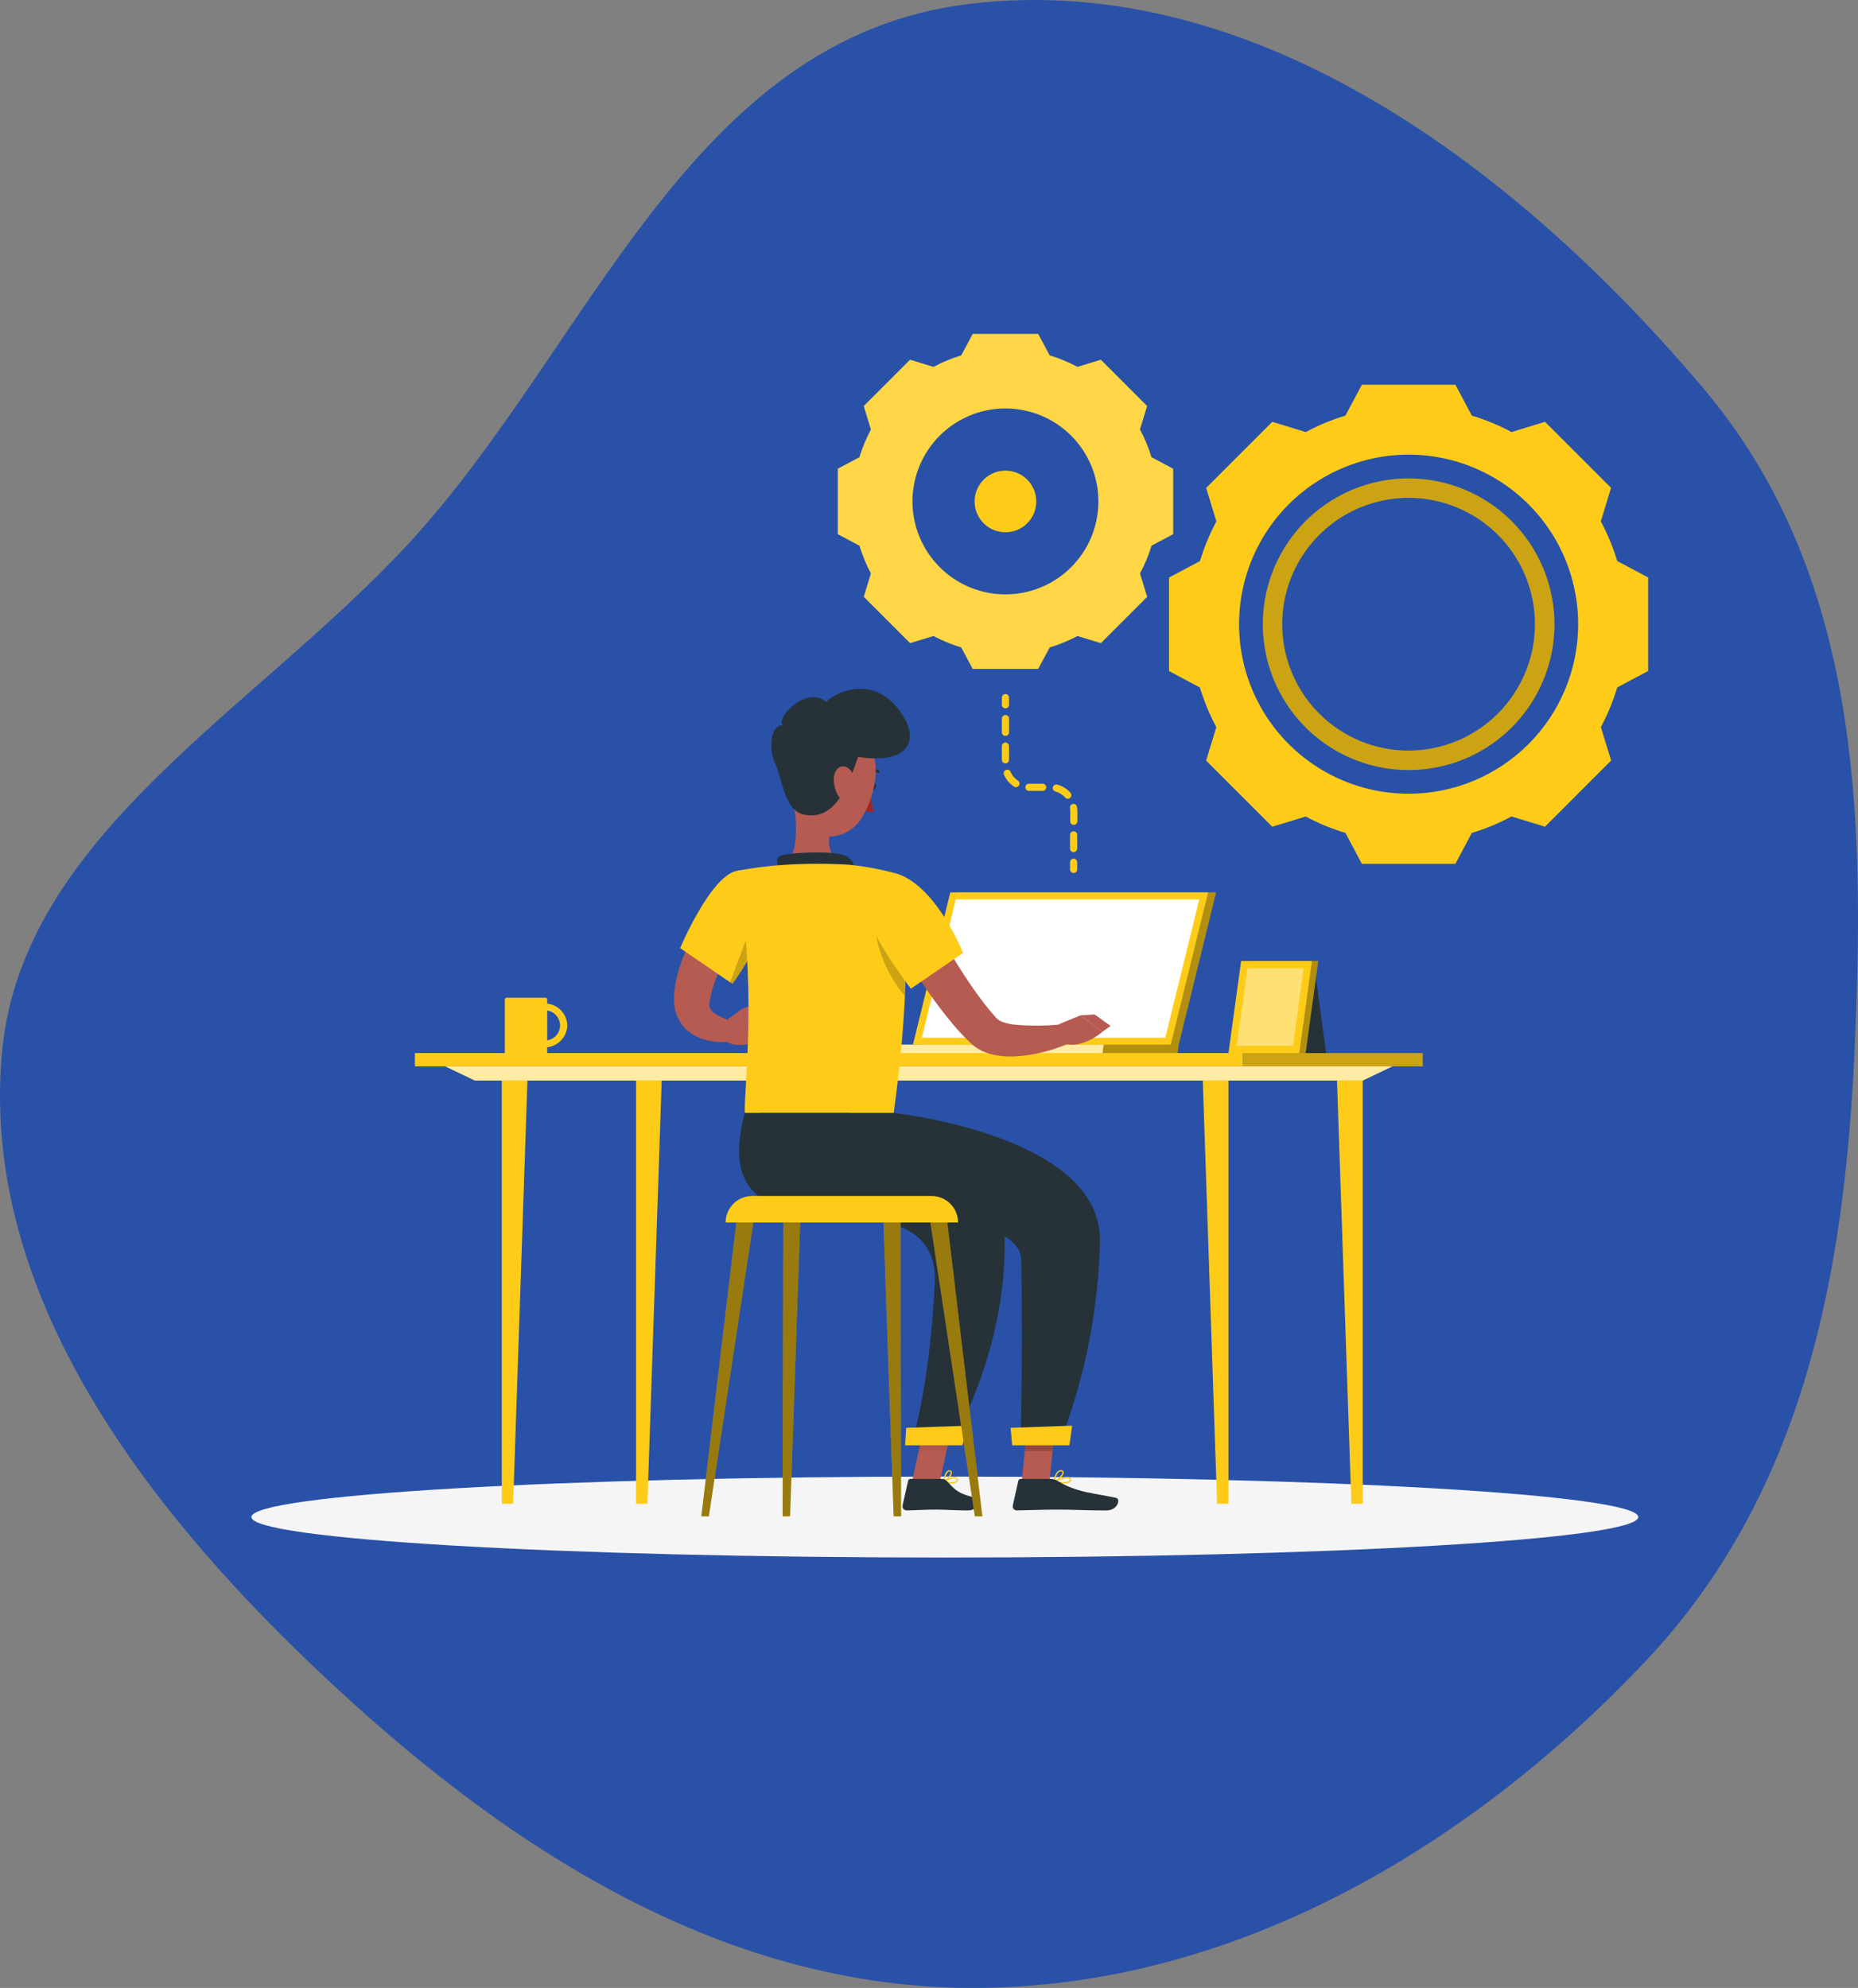 <svg width="586" height="627" viewBox="0 0 586 627" fill="none" xmlns="http://www.w3.org/2000/svg"><rect x="0" y="0" width="586" height="627" fill="#808080" stroke="none"/> <path fill-rule="evenodd" clip-rule="evenodd" d="M305.763 1.225C397.62 -9.832 480.885 55.836 537.135 122.358C586.827 181.126 588.249 257.465 584.911 331.353C581.758 401.154 569.18 470.807 518.993 523.96C464.615 581.551 389.559 627.423 305.763 626.997C222.299 626.573 151.828 576.957 94.918 521.806C40.354 468.927 -6.274 403.365 0.692 331.353C7.282 263.231 80.292 224.004 128.804 171.508C186.219 109.378 216.952 11.915 305.763 1.225Z" fill="#2951A7"/> <path d="M298 491.248C418.789 491.248 516.708 485.531 516.708 478.479C516.708 471.427 418.789 465.71 298 465.71C177.211 465.71 79.292 471.427 79.292 478.479C79.292 485.531 177.211 491.248 298 491.248Z" fill="#F5F5F5"/> <path d="M363.165 144.207C362.247 141.176 361.031 138.244 359.532 135.454L361.788 128.065L347.203 113.469L339.815 115.725C337.025 114.227 334.093 113.01 331.062 112.093L327.43 105.325H306.787L303.166 112.093C300.134 113.008 297.202 114.225 294.413 115.725L287.025 113.469L272.428 128.065L274.684 135.454C273.195 138.247 271.982 141.178 271.063 144.207L264.239 147.839V168.482L271.063 172.103C271.98 175.132 273.192 178.064 274.684 180.856L272.428 188.244L287.025 202.841L294.413 200.585C297.205 202.076 300.137 203.289 303.166 204.205L306.787 210.973H327.43L331.062 204.205C334.091 203.287 337.022 202.074 339.815 200.585L347.203 202.841L361.8 188.244L359.544 180.856C361.044 178.067 362.261 175.134 363.176 172.103L370 168.482V147.839L363.165 144.207ZM317.108 187.477C311.308 187.477 305.638 185.757 300.815 182.535C295.992 179.312 292.233 174.732 290.013 169.373C287.793 164.014 287.212 158.117 288.344 152.428C289.475 146.739 292.269 141.513 296.37 137.411C300.472 133.31 305.698 130.516 311.387 129.385C317.076 128.253 322.973 128.834 328.332 131.054C333.691 133.273 338.271 137.033 341.494 141.855C344.716 146.678 346.436 152.349 346.436 158.149C346.436 165.928 343.346 173.387 337.846 178.887C332.346 184.387 324.887 187.477 317.108 187.477Z" fill="#FECC18"/> <path opacity="0.2" d="M363.165 144.207C362.247 141.176 361.031 138.244 359.532 135.454L361.788 128.065L347.203 113.469L339.815 115.725C337.025 114.227 334.093 113.01 331.062 112.093L327.43 105.325H306.787L303.166 112.093C300.134 113.008 297.202 114.225 294.413 115.725L287.025 113.469L272.428 128.065L274.684 135.454C273.195 138.247 271.982 141.178 271.063 144.207L264.239 147.839V168.482L271.063 172.103C271.98 175.132 273.192 178.064 274.684 180.856L272.428 188.244L287.025 202.841L294.413 200.585C297.205 202.076 300.137 203.289 303.166 204.205L306.787 210.973H327.43L331.062 204.205C334.091 203.287 337.022 202.074 339.815 200.585L347.203 202.841L361.8 188.244L359.544 180.856C361.044 178.067 362.261 175.134 363.176 172.103L370 168.482V147.839L363.165 144.207ZM317.108 187.477C311.308 187.477 305.638 185.757 300.815 182.535C295.992 179.312 292.233 174.732 290.013 169.373C287.793 164.014 287.212 158.117 288.344 152.428C289.475 146.739 292.269 141.513 296.37 137.411C300.472 133.31 305.698 130.516 311.387 129.385C317.076 128.253 322.973 128.834 328.332 131.054C333.691 133.273 338.271 137.033 341.494 141.855C344.716 146.678 346.436 152.349 346.436 158.149C346.436 165.928 343.346 173.387 337.846 178.887C332.346 184.387 324.887 187.477 317.108 187.477Z" fill="white"/> <path d="M317.108 148.437C315.185 148.437 313.305 149.008 311.706 150.076C310.107 151.144 308.861 152.663 308.125 154.44C307.389 156.216 307.197 158.171 307.572 160.058C307.947 161.944 308.873 163.676 310.233 165.036C311.593 166.396 313.325 167.322 315.211 167.697C317.098 168.072 319.053 167.88 320.829 167.144C322.606 166.408 324.125 165.162 325.193 163.563C326.261 161.964 326.832 160.084 326.832 158.161C326.832 155.582 325.807 153.109 323.984 151.285C322.16 149.462 319.687 148.437 317.108 148.437Z" fill="#FECC18"/> <path d="M510.064 176.953C508.753 172.62 507.019 168.426 504.886 164.432L508.113 153.874L487.278 133.04L476.709 136.277C472.73 134.12 468.537 132.382 464.2 131.089L459.022 121.343H429.525L424.336 131.089C420 132.386 415.808 134.124 411.826 136.277L401.268 133.04L380.412 153.897L383.638 164.455C381.496 168.444 379.761 172.639 378.46 176.976L368.703 182.153V211.65L378.449 216.839C379.748 221.173 381.483 225.364 383.626 229.349L380.4 239.895L401.257 260.752L411.815 257.526C415.801 259.672 419.997 261.403 424.336 262.692L429.525 272.45H459.022L464.2 262.704C468.534 261.401 472.725 259.662 476.709 257.515L487.278 260.741L508.135 239.884L504.909 229.326C507.036 225.336 508.762 221.146 510.064 216.817L519.81 211.628V182.131L510.064 176.953ZM444.268 250.352C433.691 250.352 423.351 247.216 414.557 241.339C405.762 235.463 398.908 227.111 394.86 217.339C390.812 207.567 389.753 196.814 391.817 186.44C393.88 176.067 398.974 166.538 406.453 159.059C413.932 151.579 423.461 146.486 433.835 144.423C444.208 142.359 454.961 143.418 464.733 147.466C474.505 151.514 482.857 158.368 488.733 167.162C494.61 175.957 497.746 186.296 497.746 196.874C497.746 203.896 496.363 210.851 493.675 217.339C490.988 223.827 487.049 229.723 482.083 234.689C477.117 239.654 471.221 243.594 464.733 246.281C458.245 248.969 451.291 250.352 444.268 250.352Z" fill="#FECC18"/> <path d="M444.268 150.896C435.173 150.898 426.282 153.598 418.721 158.652C411.16 163.707 405.267 170.89 401.788 179.294C398.309 187.697 397.4 196.943 399.176 205.864C400.951 214.784 405.332 222.977 411.764 229.408C418.196 235.838 426.391 240.217 435.311 241.991C444.232 243.764 453.478 242.853 461.881 239.372C470.283 235.891 477.465 229.996 482.518 222.434C487.571 214.871 490.268 205.98 490.268 196.885C490.253 184.691 485.401 173 476.777 164.378C468.154 155.757 456.462 150.908 444.268 150.896ZM444.268 236.748C436.383 236.751 428.675 234.414 422.118 230.036C415.561 225.657 410.45 219.432 407.431 212.148C404.412 204.864 403.621 196.848 405.158 189.115C406.694 181.381 410.49 174.277 416.065 168.701C421.639 163.125 428.742 159.327 436.475 157.788C444.208 156.249 452.224 157.038 459.509 160.055C466.794 163.071 473.02 168.181 477.401 174.737C481.782 181.292 484.12 189 484.12 196.885C484.108 207.452 479.906 217.582 472.435 225.055C464.964 232.528 454.835 236.733 444.268 236.748Z" fill="#FECC18"/> <path opacity="0.2" d="M444.268 150.896C435.173 150.898 426.282 153.598 418.721 158.652C411.16 163.707 405.267 170.89 401.788 179.294C398.309 187.697 397.4 196.943 399.176 205.864C400.951 214.784 405.332 222.977 411.764 229.408C418.196 235.838 426.391 240.217 435.311 241.991C444.232 243.764 453.478 242.853 461.881 239.372C470.283 235.891 477.465 229.996 482.518 222.434C487.571 214.871 490.268 205.98 490.268 196.885C490.253 184.691 485.401 173 476.777 164.378C468.154 155.757 456.462 150.908 444.268 150.896ZM444.268 236.748C436.383 236.751 428.675 234.414 422.118 230.036C415.561 225.657 410.45 219.432 407.431 212.148C404.412 204.864 403.621 196.848 405.158 189.115C406.694 181.381 410.49 174.277 416.065 168.701C421.639 163.125 428.742 159.327 436.475 157.788C444.208 156.249 452.224 157.038 459.509 160.055C466.794 163.071 473.02 168.181 477.401 174.737C481.782 181.292 484.12 189 484.12 196.885C484.108 207.452 479.906 217.582 472.435 225.055C464.964 232.528 454.835 236.733 444.268 236.748Z" fill="black"/> <path d="M338.608 275.349C338.309 275.349 338.022 275.23 337.81 275.018C337.599 274.807 337.48 274.52 337.48 274.221V271.965C337.48 271.665 337.599 271.378 337.81 271.167C338.022 270.955 338.309 270.837 338.608 270.837C338.907 270.837 339.194 270.955 339.406 271.167C339.617 271.378 339.736 271.665 339.736 271.965V274.221C339.736 274.52 339.617 274.807 339.406 275.018C339.194 275.23 338.907 275.349 338.608 275.349Z" fill="#FECC18"/> <path d="M321.045 246.201C320.009 245.535 319.199 244.572 318.721 243.437C318.603 243.162 318.381 242.945 318.102 242.834C317.824 242.723 317.513 242.727 317.238 242.845C316.963 242.963 316.746 243.186 316.635 243.464C316.524 243.742 316.528 244.053 316.646 244.328C317.308 245.869 318.411 247.18 319.816 248.096C319.997 248.213 320.209 248.276 320.425 248.276C320.669 248.278 320.907 248.201 321.103 248.056C321.3 247.911 321.444 247.706 321.514 247.472C321.584 247.238 321.576 246.987 321.491 246.758C321.407 246.529 321.25 246.333 321.045 246.201Z" fill="#FECC18"/> <path d="M317.108 232.112C317.407 232.112 317.694 231.993 317.906 231.782C318.117 231.57 318.236 231.283 318.236 230.984V226.664C318.236 226.365 318.117 226.078 317.906 225.866C317.694 225.655 317.407 225.536 317.108 225.536C316.809 225.536 316.522 225.655 316.311 225.866C316.099 226.078 315.98 226.365 315.98 226.664V230.984C315.98 231.283 316.099 231.57 316.311 231.782C316.522 231.993 316.809 232.112 317.108 232.112Z" fill="#FECC18"/> <path d="M328.851 247.194H324.519C324.22 247.194 323.933 247.312 323.722 247.524C323.51 247.736 323.391 248.022 323.391 248.322C323.391 248.621 323.51 248.908 323.722 249.119C323.933 249.331 324.22 249.45 324.519 249.45H328.851C329.15 249.45 329.437 249.331 329.648 249.119C329.86 248.908 329.979 248.621 329.979 248.322C329.979 248.022 329.86 247.736 329.648 247.524C329.437 247.312 329.15 247.194 328.851 247.194Z" fill="#FECC18"/> <path d="M318.236 239.636V235.316C318.236 235.017 318.117 234.73 317.906 234.518C317.694 234.307 317.407 234.188 317.108 234.188C316.809 234.188 316.522 234.307 316.311 234.518C316.099 234.73 315.98 235.017 315.98 235.316V239.636C315.98 239.935 316.099 240.222 316.311 240.434C316.522 240.645 316.809 240.764 317.108 240.764C317.407 240.764 317.694 240.645 317.906 240.434C318.117 240.222 318.236 239.935 318.236 239.636Z" fill="#FECC18"/> <path d="M339.668 254.526C339.629 254.23 339.474 253.961 339.237 253.779C339 253.598 338.701 253.517 338.405 253.556C338.258 253.58 338.117 253.634 337.991 253.713C337.865 253.792 337.756 253.895 337.67 254.017C337.584 254.139 337.523 254.276 337.49 254.422C337.458 254.567 337.454 254.717 337.48 254.864C337.516 255.126 337.535 255.389 337.536 255.654V259.038C337.536 259.337 337.655 259.624 337.867 259.835C338.078 260.047 338.365 260.166 338.664 260.166C338.964 260.166 339.25 260.047 339.462 259.835C339.674 259.624 339.792 259.337 339.792 259.038V255.654C339.776 255.275 339.734 254.899 339.668 254.526Z" fill="#FECC18"/> <path d="M338.608 262.185C338.309 262.185 338.022 262.304 337.81 262.515C337.599 262.727 337.48 263.014 337.48 263.313V267.644C337.48 267.943 337.599 268.23 337.81 268.442C338.022 268.653 338.309 268.772 338.608 268.772C338.907 268.772 339.194 268.653 339.406 268.442C339.617 268.23 339.736 267.943 339.736 267.644V263.313C339.736 263.014 339.617 262.727 339.406 262.515C339.194 262.304 338.907 262.185 338.608 262.185Z" fill="#FECC18"/> <path d="M337.627 250.047C336.522 248.786 335.064 247.886 333.442 247.464C333.298 247.427 333.149 247.419 333.002 247.44C332.855 247.46 332.713 247.51 332.586 247.585C332.458 247.661 332.346 247.761 332.257 247.879C332.168 247.998 332.103 248.133 332.066 248.277C332.029 248.42 332.02 248.57 332.041 248.717C332.062 248.864 332.111 249.005 332.187 249.133C332.262 249.261 332.362 249.372 332.481 249.461C332.599 249.551 332.734 249.616 332.878 249.653C334.063 249.959 335.129 250.615 335.935 251.536C336.04 251.657 336.17 251.753 336.316 251.819C336.462 251.885 336.621 251.92 336.781 251.92C336.997 251.92 337.21 251.857 337.392 251.739C337.574 251.622 337.718 251.454 337.807 251.256C337.896 251.059 337.927 250.84 337.895 250.625C337.863 250.411 337.77 250.21 337.627 250.047Z" fill="#FECC18"/> <path d="M317.108 223.415C316.809 223.415 316.522 223.297 316.311 223.085C316.099 222.873 315.98 222.587 315.98 222.287V220.031C315.98 219.732 316.099 219.445 316.311 219.234C316.522 219.022 316.809 218.903 317.108 218.903C317.407 218.903 317.694 219.022 317.906 219.234C318.117 219.445 318.236 219.732 318.236 220.031V222.287C318.236 222.587 318.117 222.873 317.906 223.085C317.694 223.297 317.407 223.415 317.108 223.415Z" fill="#FECC18"/> <path d="M392.041 332.143H130.864V336.328H392.041V332.143Z" fill="#FECC18"/> <path d="M392.041 336.328H448.712V332.143H392.041V336.328Z" fill="#FECC18"/> <path opacity="0.2" d="M392.041 336.328H448.712V332.143H392.041V336.328Z" fill="black"/> <path d="M429.784 340.806H149.792L140.43 336.328H439.147L429.784 340.806Z" fill="#FECC18"/> <path opacity="0.6" d="M429.784 340.806H149.792L140.43 336.328H439.147L429.784 340.806Z" fill="white"/> <path d="M158.252 340.806V474.294H161.839L166.351 340.806H158.252Z" fill="#FECC18"/> <path d="M200.597 340.806V474.294H204.184L208.696 340.806H200.597Z" fill="#FECC18"/> <path d="M429.784 340.806V474.294H426.209L421.685 340.806H429.784Z" fill="#FECC18"/> <path d="M387.45 340.806V474.294H383.863L379.351 340.806H387.45Z" fill="#FECC18"/> <path d="M302.219 281.474L290.431 329.492L290.104 332.143H371.41L371.749 329.492L383.525 281.474H302.219Z" fill="#FECC18"/> <path opacity="0.3" d="M302.219 281.474L290.431 329.492L290.104 332.143H371.41L371.749 329.492L383.525 281.474H302.219Z" fill="black"/> <path d="M381.032 281.474H299.715L287.938 329.492H369.245L381.032 281.474Z" fill="#FECC18"/> <path d="M367.519 327.293L378.235 283.673H301.44L290.736 327.293H367.519Z" fill="white"/> <path d="M348.061 329.492L347.722 332.143H258.193L258.52 329.492H348.061Z" fill="#FECC18"/> <path opacity="0.6" d="M348.061 329.492L347.722 332.143H258.193L258.52 329.492H348.061Z" fill="white"/> <path d="M178.928 323.413C178.872 321.694 178.199 320.054 177.033 318.791C175.867 317.527 174.286 316.726 172.578 316.532V315.235C172.576 315.159 172.56 315.085 172.529 315.017C172.499 314.948 172.455 314.886 172.401 314.835C172.346 314.783 172.282 314.743 172.211 314.717C172.141 314.691 172.066 314.679 171.991 314.682H159.809C159.733 314.679 159.658 314.691 159.587 314.717C159.516 314.743 159.451 314.783 159.395 314.834C159.34 314.886 159.295 314.947 159.263 315.016C159.232 315.085 159.214 315.159 159.211 315.235V332.155H172.578V330.305C174.289 330.113 175.873 329.31 177.039 328.044C178.206 326.778 178.877 325.133 178.928 323.413ZM172.578 328.116V318.72C173.705 318.886 174.735 319.452 175.48 320.315C176.224 321.177 176.634 322.279 176.634 323.418C176.634 324.558 176.224 325.659 175.48 326.522C174.735 327.384 173.705 327.95 172.578 328.116Z" fill="#FECC18"/> <path d="M406.92 332.143H418.245L414.895 307.339H406.92V332.143Z" fill="#263238"/> <path d="M390.316 332.143H411.77L415.752 303.109H394.309L390.316 332.143Z" fill="#FECC18"/> <path opacity="0.3" d="M390.316 332.143H411.77L415.752 303.109H394.309L390.316 332.143Z" fill="black"/> <path d="M387.45 332.143H409.774L413.767 303.109H391.444L387.45 332.143Z" fill="#FECC18"/> <path opacity="0.4" d="M407.8 329.853L411.161 305.398H393.418L390.056 329.853H407.8Z" fill="white"/> <path d="M238.825 289.279L237.9 290.272L236.908 291.4C236.242 292.167 235.577 292.945 234.945 293.746C233.681 295.348 232.463 296.984 231.324 298.664C229.057 301.915 227.165 305.411 225.684 309.087C224.994 310.834 224.458 312.638 224.082 314.479C223.902 315.517 223.789 315.968 223.733 316.408C223.67 316.758 223.67 317.117 223.733 317.468C223.922 318.019 224.218 318.528 224.606 318.963C224.993 319.399 225.463 319.754 225.989 320.006C226.75 320.475 227.55 320.879 228.38 321.213C228.816 321.393 229.267 321.563 229.733 321.721C230.162 321.878 230.704 322.036 231.042 322.172V328.387C230.252 328.5 229.677 328.59 229.012 328.635C228.346 328.68 227.703 328.692 227.038 328.635C225.669 328.608 224.308 328.434 222.977 328.116C221.477 327.764 220.039 327.186 218.713 326.402C217.153 325.489 215.813 324.246 214.787 322.758C213.731 321.175 213.031 319.382 212.735 317.502C212.659 317.061 212.61 316.617 212.588 316.171C212.566 315.742 212.566 315.313 212.588 314.885V314.253C212.575 314.084 212.575 313.915 212.588 313.746L212.678 312.753C212.967 310.175 213.511 307.632 214.302 305.162C215.83 300.416 217.981 295.895 220.698 291.716C222.004 289.664 223.424 287.687 224.951 285.794C225.707 284.846 226.485 283.921 227.297 283.008C227.692 282.545 228.109 282.094 228.538 281.643C228.966 281.192 229.361 280.797 229.948 280.233L238.825 289.279Z" fill="#B55B52"/> <path d="M228.797 322.036L234.054 318.179L237.043 328.985C237.043 328.985 232.384 330.711 228.831 328.387L228.797 322.036Z" fill="#B55B52"/> <path d="M241.352 315.584L243.405 324.631L237.043 328.985L234.054 318.179L241.352 315.584Z" fill="#B55B52"/> <path d="M274.594 247.814C274.357 248.479 274.526 249.145 274.966 249.292C275.406 249.438 275.948 249.032 276.173 248.367C276.399 247.701 276.241 247.024 275.812 246.878C275.384 246.731 274.831 247.137 274.594 247.814Z" fill="#263238"/> <path d="M274.47 249.122C274.558 251.445 274.964 253.745 275.677 255.958C275.109 256.121 274.512 256.159 273.928 256.069C273.344 255.98 272.786 255.765 272.293 255.439L274.47 249.122Z" fill="#A02724"/> <path d="M273.511 243.279C273.595 243.308 273.686 243.308 273.771 243.279C274.265 243.114 274.793 243.069 275.308 243.148C275.824 243.226 276.314 243.426 276.737 243.731C276.822 243.792 276.927 243.819 277.031 243.807C277.135 243.795 277.231 243.744 277.299 243.664C277.367 243.585 277.403 243.482 277.399 243.378C277.396 243.273 277.352 243.173 277.279 243.099C276.749 242.704 276.133 242.442 275.481 242.334C274.83 242.226 274.162 242.276 273.534 242.479C273.451 242.507 273.38 242.56 273.329 242.631C273.279 242.701 273.252 242.786 273.252 242.873C273.252 242.96 273.279 243.045 273.329 243.116C273.38 243.187 273.451 243.24 273.534 243.268L273.511 243.279Z" fill="#263238"/> <path d="M249.857 250.273C251.12 256.691 252.372 268.456 247.883 272.743C247.883 272.743 249.643 279.251 261.577 279.251C274.696 279.251 267.849 272.743 267.849 272.743C260.686 271.028 260.866 265.715 262.118 260.73L249.857 250.273Z" fill="#B55B52"/> <path d="M246.168 274.976C245.221 272.912 244.194 270.554 246.326 269.821C248.684 269.009 261.588 268.174 266.033 269.697C266.62 269.857 267.17 270.133 267.65 270.507C268.13 270.882 268.53 271.349 268.827 271.881C269.124 272.412 269.313 272.998 269.381 273.603C269.449 274.208 269.396 274.821 269.225 275.405L246.168 274.976Z" fill="#263238"/> <path d="M291.232 285.985C293.996 290.96 296.962 296.081 299.963 300.999C302.963 305.917 306.11 310.813 309.472 315.28C310.307 316.408 311.175 317.479 312.032 318.551C312.461 319.104 312.912 319.555 313.352 320.062L314.006 320.807L314.176 320.999L314.255 321.089L314.334 321.19C314.859 321.699 315.491 322.084 316.183 322.318C317.25 322.689 318.349 322.958 319.466 323.119C324.949 323.673 330.477 323.608 335.946 322.927L337.661 328.906C336.138 329.583 334.716 330.034 333.205 330.598C331.693 331.162 330.204 331.534 328.693 331.918C325.489 332.721 322.204 333.16 318.902 333.226C317.048 333.256 315.197 333.071 313.386 332.673C311.163 332.232 309.066 331.299 307.25 329.944L306.494 329.323L306.313 329.165L306.201 329.053L305.986 328.838L305.106 327.97C304.531 327.394 303.9 326.842 303.381 326.233C302.253 325.048 301.192 323.864 300.211 322.645C296.27 317.883 292.634 312.876 289.326 307.654C287.679 305.083 286.092 302.484 284.566 299.86C283.032 297.209 281.554 294.615 280.121 291.817L291.232 285.985Z" fill="#B55B52"/> <path d="M232.17 274.728C223.936 276.612 214.505 299.048 214.505 299.048L231.031 310.328C235.141 304.434 238.788 298.23 241.938 291.772C246.823 281.552 240.585 272.799 232.17 274.728Z" fill="#FECC18"/> <path opacity="0.2" d="M238.058 289.031L230.252 309.831L231.019 310.373C231.019 310.373 234.403 305.624 238.058 299.217V289.031Z" fill="black"/> <path d="M281.351 275.168C281.351 275.168 290.691 285.726 281.87 351.037H234.911C234.595 343.829 239.118 308.681 232.17 274.717C237.359 273.718 242.608 273.054 247.883 272.732C254.533 272.342 261.199 272.342 267.849 272.732C272.406 273.19 276.92 274.005 281.351 275.168Z" fill="#FECC18"/> <path opacity="0.2" d="M276.128 294.062C277.353 301.475 280.557 308.419 285.4 314.163C285.592 309.956 285.671 306.177 285.66 302.804L276.128 294.062Z" fill="black"/> <path d="M272.056 282.297C270.928 290.61 287.284 311.839 287.284 311.839L303.742 300.559C303.742 300.559 299.173 288.862 291.491 281.192C282.738 272.393 273.342 273.25 272.056 282.297Z" fill="#FECC18"/> <path d="M334.096 322.984L340.796 320.232L347.688 325.443C347.688 325.443 341.112 331.263 335.134 328.996L334.096 322.984Z" fill="#B55B52"/> <path d="M345.218 319.961L350.272 323.57L347.655 325.443L340.763 320.232L345.218 319.961Z" fill="#B55B52"/> <path d="M252.779 238.632C250.432 247.024 248.627 251.818 251.312 257.47C255.339 265.986 266.788 265.749 271.616 258.237C275.948 251.469 279.061 238.88 272.158 232.823C270.642 231.477 268.807 230.54 266.828 230.103C264.848 229.665 262.79 229.741 260.848 230.323C258.906 230.905 257.145 231.974 255.733 233.428C254.321 234.883 253.304 236.674 252.779 238.632Z" fill="#B55B52"/> <path d="M270.646 238.722C267.262 248.355 263.28 258.936 253.557 256.928C247.285 255.631 246.789 245.535 244.533 240.944C242.536 236.917 242.66 228.818 246.789 228.717C244.939 226.032 254.29 216.207 260.675 221.396C262.31 219.14 274.098 212.496 282.828 223.043C291.052 233.015 287.025 241.328 270.646 238.722Z" fill="#263238"/> <path d="M263.032 244.881C262.806 247.033 263.289 249.2 264.408 251.051C265.908 253.465 268.108 252.54 268.92 250.07C269.642 247.814 269.721 243.922 267.634 242.354C265.547 240.787 263.348 242.287 263.032 244.881Z" fill="#B55B52"/> <path d="M335.089 467.921C336.217 467.921 337.345 467.763 337.672 467.255C337.765 467.121 337.815 466.962 337.815 466.798C337.815 466.635 337.765 466.476 337.672 466.341C337.522 466.104 337.288 465.931 337.018 465.856C335.551 465.462 332.506 467.21 332.359 467.289C332.32 467.308 332.289 467.34 332.271 467.379C332.253 467.417 332.248 467.461 332.257 467.503C332.265 467.544 332.284 467.581 332.312 467.611C332.34 467.641 332.376 467.662 332.415 467.672C333.297 467.833 334.192 467.916 335.089 467.921ZM336.487 466.217C336.618 466.199 336.751 466.199 336.882 466.217C336.967 466.233 337.048 466.268 337.118 466.318C337.188 466.369 337.246 466.435 337.288 466.511C337.435 466.77 337.39 466.894 337.288 466.962C336.882 467.537 334.66 467.548 333.024 467.311C334.097 466.726 335.273 466.354 336.487 466.217Z" fill="#FECC18"/> <path d="M332.438 467.672H332.528C333.588 467.199 335.687 465.304 335.517 464.288C335.517 464.052 335.314 463.77 334.75 463.702C334.548 463.684 334.344 463.707 334.15 463.769C333.956 463.831 333.777 463.931 333.622 464.063C332.494 464.977 332.269 467.345 332.257 467.447C332.253 467.483 332.258 467.519 332.272 467.553C332.286 467.586 332.308 467.616 332.336 467.639C332.368 467.657 332.402 467.668 332.438 467.672ZM334.581 464.119H334.705C335.077 464.119 335.1 464.311 335.111 464.356C335.213 464.954 333.78 466.443 332.697 467.086C332.787 466.093 333.181 465.151 333.825 464.39C334.036 464.21 334.304 464.114 334.581 464.119Z" fill="#FECC18"/> <path d="M322.229 467.469H331.005L333.002 447.132H324.226L322.229 467.469Z" fill="#B55B52"/> <path d="M331.502 466.454H321.925C321.748 466.455 321.578 466.516 321.44 466.627C321.303 466.737 321.207 466.891 321.169 467.063L319.432 474.824C319.387 475.013 319.386 475.21 319.429 475.399C319.472 475.589 319.558 475.766 319.68 475.917C319.802 476.069 319.957 476.19 320.133 476.272C320.309 476.354 320.501 476.395 320.695 476.392C324.147 476.336 329.144 476.132 333.487 476.132C338.574 476.132 342.962 476.403 348.918 476.403C352.528 476.403 353.531 472.76 352.02 472.433C345.15 470.932 339.544 470.774 333.611 467.108C332.982 466.7 332.252 466.474 331.502 466.454Z" fill="#263238"/> <path opacity="0.2" d="M332.991 447.143L331.975 457.622H323.188L324.215 447.143H332.991Z" fill="black"/> <path d="M299.906 467.909C300.279 467.958 300.657 467.932 301.019 467.834C301.381 467.735 301.72 467.565 302.016 467.334C302.119 467.191 302.175 467.02 302.175 466.843C302.175 466.667 302.119 466.495 302.016 466.353C301.949 466.229 301.856 466.121 301.743 466.037C301.63 465.953 301.499 465.896 301.361 465.868C300.076 465.563 297.65 467.221 297.549 467.289C297.517 467.314 297.491 467.347 297.476 467.384C297.46 467.422 297.454 467.463 297.459 467.503C297.467 467.542 297.486 467.578 297.514 467.606C297.542 467.634 297.578 467.653 297.617 467.661C298.369 467.825 299.136 467.908 299.906 467.909ZM301.034 466.24C301.117 466.228 301.2 466.228 301.283 466.24C301.363 466.252 301.44 466.282 301.507 466.329C301.573 466.376 301.628 466.439 301.666 466.511C301.858 466.86 301.745 466.996 301.666 467.052C301.294 467.537 299.5 467.548 298.181 467.334C299.029 466.76 299.997 466.386 301.012 466.24H301.034Z" fill="#FECC18"/> <path d="M297.673 467.672H297.763C298.677 467.176 300.437 465.259 300.245 464.288C300.216 464.133 300.133 463.993 300.012 463.892C299.89 463.791 299.737 463.736 299.579 463.736C299.422 463.717 299.262 463.731 299.11 463.777C298.959 463.824 298.819 463.902 298.699 464.006C297.684 464.841 297.47 467.39 297.459 467.481C297.458 467.519 297.467 467.556 297.485 467.59C297.503 467.623 297.528 467.652 297.56 467.672C297.597 467.684 297.636 467.684 297.673 467.672ZM299.444 464.119H299.534C299.805 464.119 299.827 464.277 299.839 464.334C299.952 464.909 298.824 466.364 297.921 467.052C297.982 466.051 298.343 465.092 298.959 464.3C299.094 464.184 299.266 464.12 299.444 464.119Z" fill="#FECC18"/> <path d="M287.611 467.469H296.387L300.797 447.132H292.022L287.611 467.469Z" fill="#B55B52"/> <path d="M297.007 466.454H287.149C286.974 466.456 286.805 466.517 286.669 466.628C286.534 466.738 286.44 466.892 286.404 467.063L284.667 474.824C284.626 475.015 284.629 475.212 284.675 475.401C284.721 475.59 284.809 475.767 284.933 475.917C285.056 476.068 285.212 476.189 285.389 476.271C285.565 476.353 285.758 476.395 285.953 476.392C289.393 476.336 291.074 476.133 295.406 476.133C298.079 476.133 301.497 476.403 305.185 476.403C308.874 476.403 309.348 472.76 307.836 472.433C301.068 470.955 300.606 468.913 298.44 466.962C298.04 466.623 297.531 466.443 297.007 466.454Z" fill="#263238"/> <g opacity="0.2"> <path opacity="0.2" d="M292.022 447.143H300.797L298.519 457.622H289.743L292.022 447.143Z" fill="black"/> </g> <path d="M281.87 351.049C281.87 351.049 347.632 358.008 346.91 391.555C346.444 412.623 342.393 433.458 334.931 453.166H321.891C321.891 453.166 322.557 431.881 322.117 397.533C321.981 387.235 301.192 383.839 280.877 382.644C272.274 382.103 263.994 379.169 256.97 374.172C249.946 369.175 244.458 362.315 241.126 354.365L239.739 351.049H281.87Z" fill="#263238"/> <path d="M338.123 449.67C338.191 449.67 337.277 455.84 337.277 455.84H319.229L318.733 450.335L338.123 449.67Z" fill="#FECC18"/> <path d="M267.792 351.049C267.792 351.049 315.461 366.841 316.668 386.423C318.924 422.451 301.204 453.166 301.204 453.166H288.04C288.04 453.166 293.037 437.938 294.808 405.294C297.064 364.291 220.552 405.226 234.888 351.049H267.792Z" fill="#263238"/> <path d="M305.185 449.67C305.253 449.67 303.527 455.84 303.527 455.84H285.479L285.806 450.335L305.185 449.67Z" fill="#FECC18"/> <path d="M302.174 385.588H228.854C228.854 383.368 229.735 381.239 231.305 379.67C232.875 378.1 235.004 377.218 237.223 377.218H293.804C296.024 377.218 298.153 378.1 299.722 379.67C301.292 381.239 302.174 383.368 302.174 385.588Z" fill="#FECC18"/> <path d="M232.249 385.577L221.195 478.253H223.563L237.584 385.577H232.249Z" fill="#FECC18"/> <path opacity="0.4" d="M232.249 385.577L221.195 478.253H223.563L237.584 385.577H232.249Z" fill="black"/> <path d="M247.037 385.577L246.823 478.253H249.18L252.372 385.577H247.037Z" fill="#FECC18"/> <path opacity="0.4" d="M247.037 385.577L246.823 478.253H249.18L252.372 385.577H247.037Z" fill="black"/> <path d="M298.778 385.577L309.833 478.253H307.464L293.454 385.577H298.778Z" fill="#FECC18"/> <path opacity="0.4" d="M298.778 385.577L309.833 478.253H307.464L293.454 385.577H298.778Z" fill="black"/> <path d="M283.99 385.577L284.205 478.253H281.847L278.655 385.577H283.99Z" fill="#FECC18"/> <path opacity="0.4" d="M283.99 385.577L284.205 478.253H281.847L278.655 385.577H283.99Z" fill="black"/> </svg>
